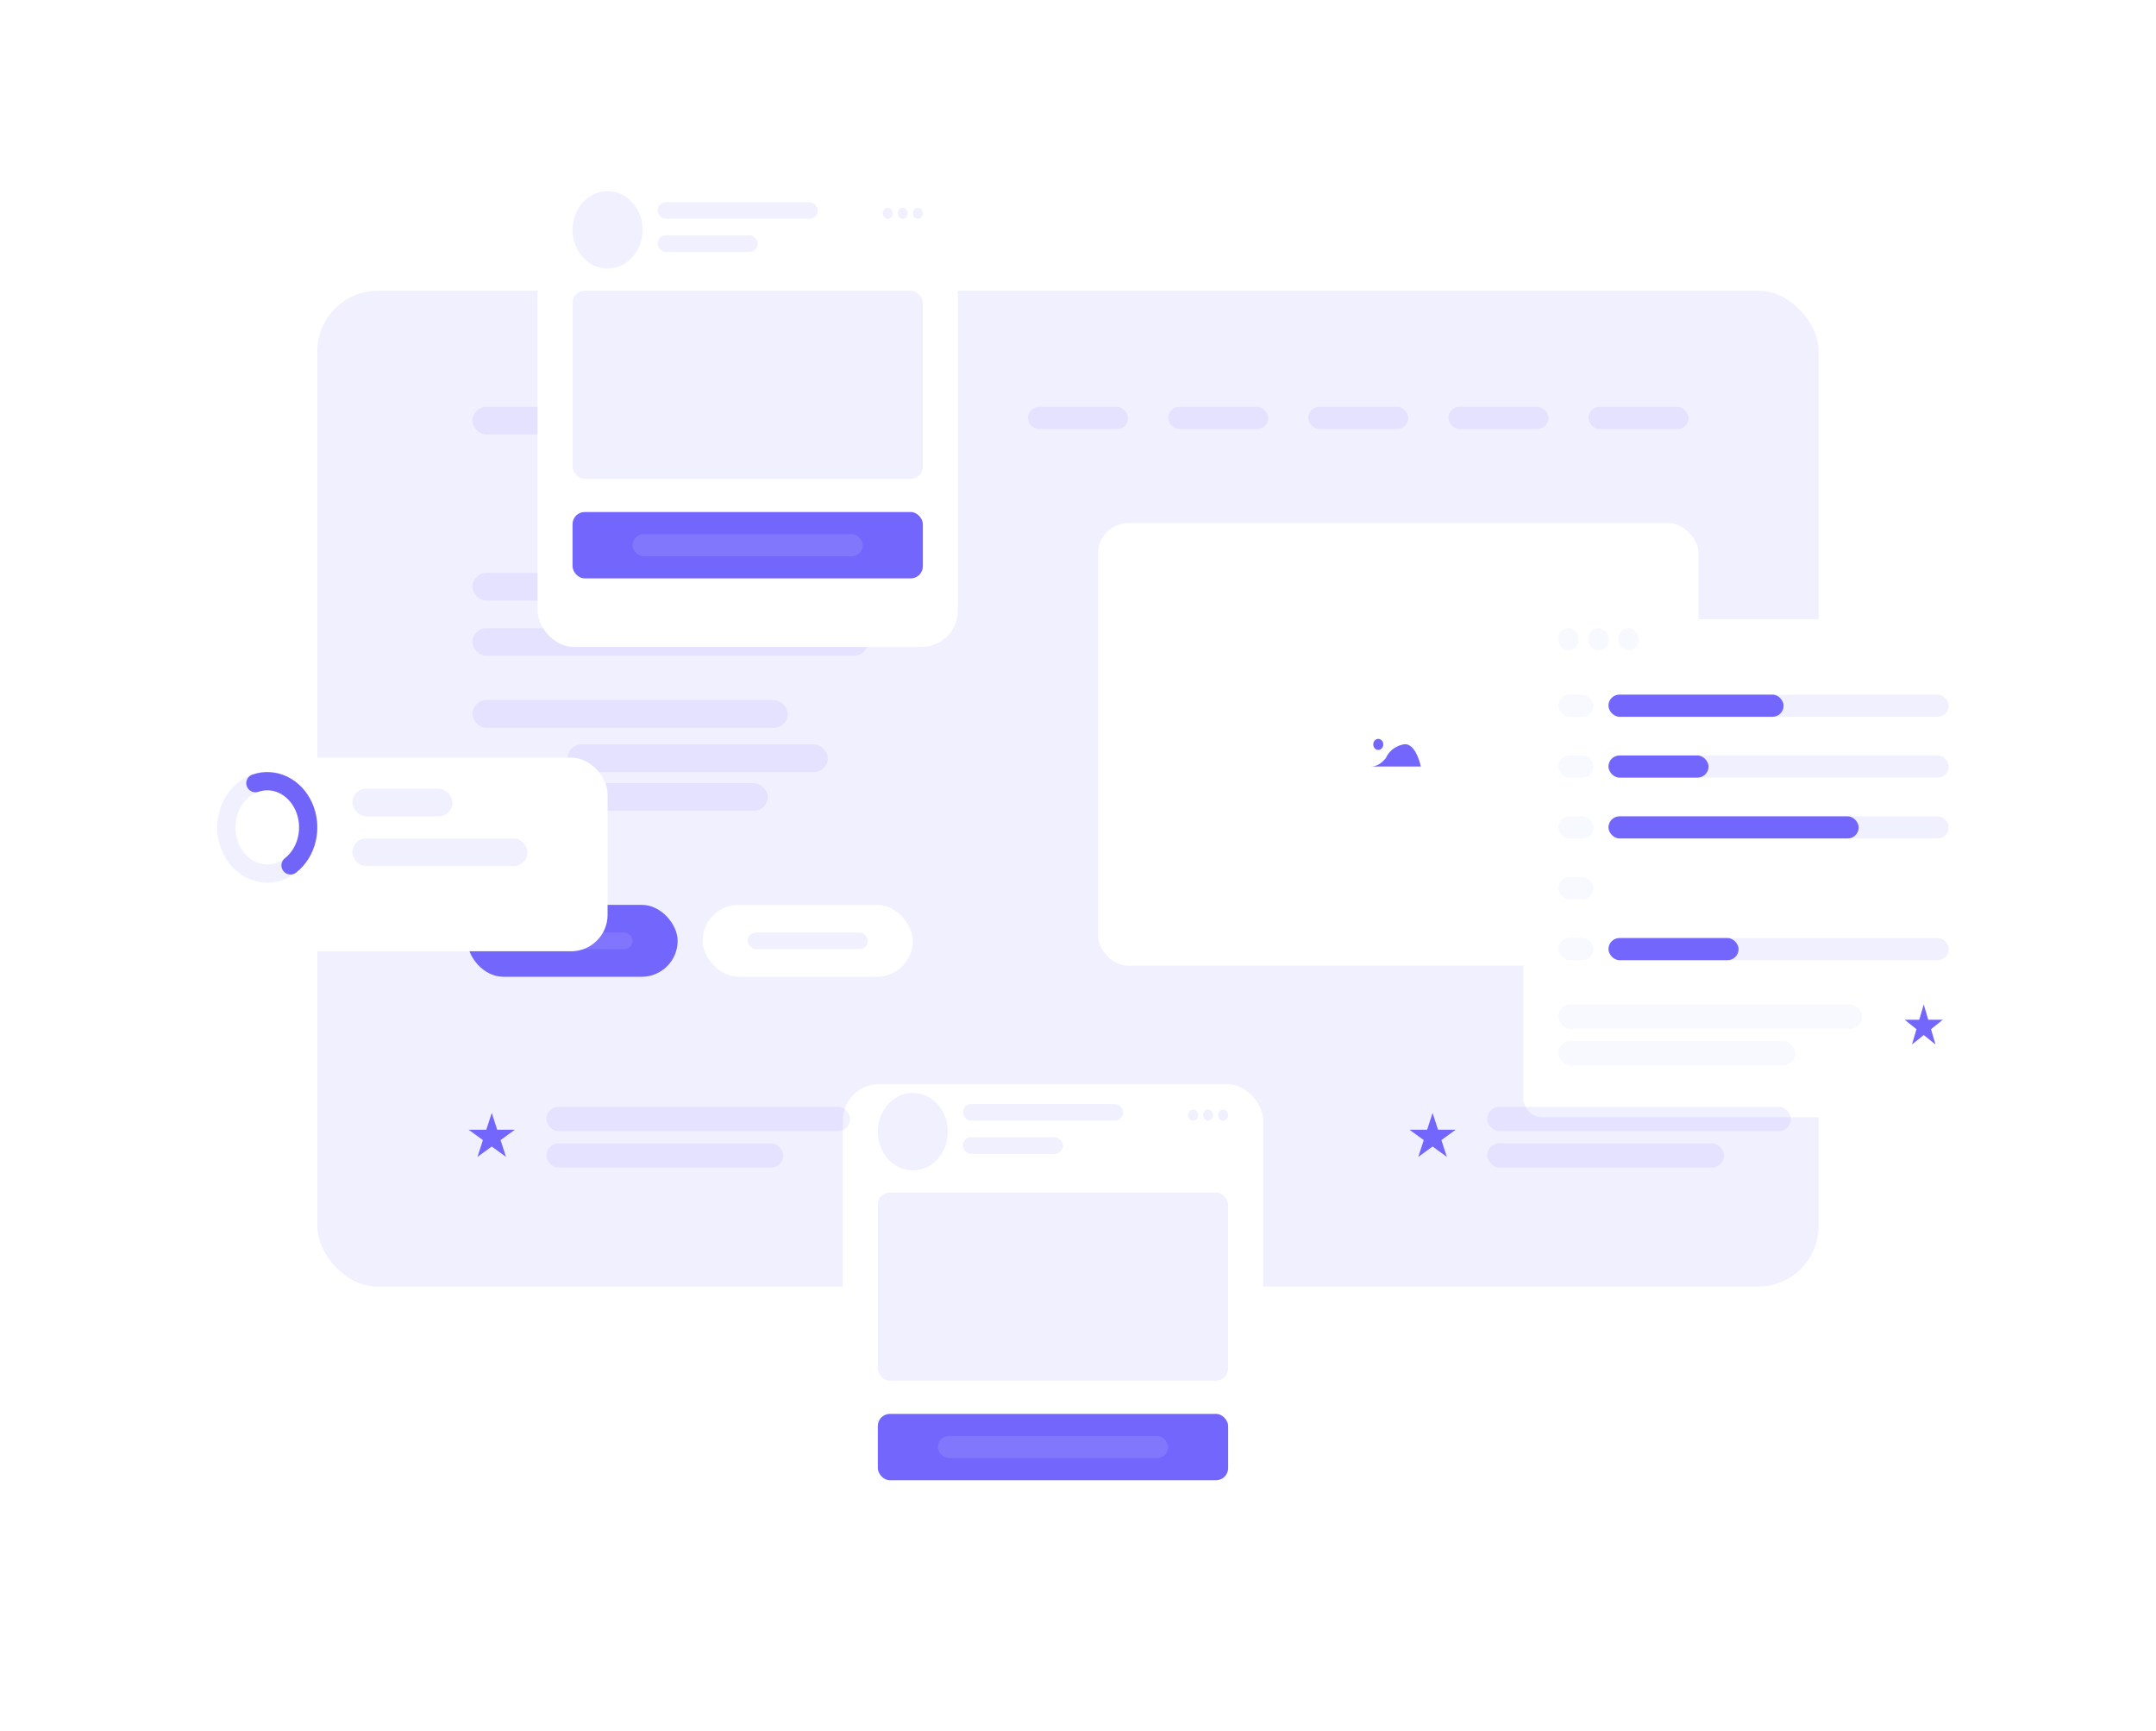 <svg width="355" height="285" viewBox="0 0 355 285" fill="none" xmlns="http://www.w3.org/2000/svg">
<rect x="52.25" y="47.863" width="247.207" height="163.968" rx="10" fill="#F1F0FF"/>
<rect x="180.797" y="86.121" width="98.883" height="72.874" rx="5" fill="white"/>
<g filter="url(#filter0_d_2578_3216)">
<rect x="138.773" y="174.48" width="69.218" height="76.518" rx="6" fill="white"/>
</g>
<rect x="144.539" y="196.344" width="57.682" height="30.972" rx="2" fill="#F1F0FF"/>
<rect x="144.539" y="232.781" width="57.682" height="10.931" rx="2" fill="#7266FC"/>
<rect x="154.43" y="236.422" width="37.905" height="3.644" rx="1.822" fill="white" fill-opacity="0.11"/>
<ellipse cx="150.307" cy="186.322" rx="5.768" ry="6.377" fill="#7266FC" fill-opacity="0.1"/>
<rect x="158.547" y="181.766" width="26.369" height="2.733" rx="1.366" fill="#7266FC" fill-opacity="0.1"/>
<rect x="158.547" y="187.23" width="16.48" height="2.733" rx="1.366" fill="#7266FC" fill-opacity="0.1"/>
<ellipse cx="196.449" cy="183.591" rx="0.824" ry="0.911" fill="#7266FC" fill-opacity="0.1"/>
<ellipse cx="198.918" cy="183.591" rx="0.824" ry="0.911" fill="#7266FC" fill-opacity="0.1"/>
<ellipse cx="201.394" cy="183.591" rx="0.824" ry="0.911" fill="#7266FC" fill-opacity="0.1"/>
<rect x="264.844" y="144.422" width="56.033" height="3.644" rx="1.822" fill="#7266FC" fill-opacity="0.1"/>
<rect x="264.844" y="144.422" width="9.888" height="3.644" rx="1.822" fill="#7266FC"/>
<g filter="url(#filter1_d_2578_3216)">
<rect x="250.836" y="97.965" width="74.162" height="81.984" rx="3" fill="white"/>
</g>
<rect x="256.602" y="103.43" width="3.296" height="3.644" rx="1.648" fill="#7266FC" fill-opacity="0.05"/>
<rect x="261.547" y="103.43" width="3.296" height="3.644" rx="1.648" fill="#7266FC" fill-opacity="0.05"/>
<rect x="266.492" y="103.43" width="3.296" height="3.644" rx="1.648" fill="#7266FC" fill-opacity="0.05"/>
<rect x="256.602" y="114.363" width="5.768" height="3.644" rx="1.822" fill="#7266FC" fill-opacity="0.05"/>
<rect x="256.602" y="124.383" width="5.768" height="3.644" rx="1.822" fill="#7266FC" fill-opacity="0.05"/>
<rect x="256.602" y="134.402" width="5.768" height="3.644" rx="1.822" fill="#7266FC" fill-opacity="0.05"/>
<rect x="256.602" y="144.422" width="5.768" height="3.644" rx="1.822" fill="#7266FC" fill-opacity="0.05"/>
<rect x="256.602" y="154.441" width="5.768" height="3.644" rx="1.822" fill="#7266FC" fill-opacity="0.05"/>
<rect x="264.844" y="114.363" width="56.033" height="3.644" rx="1.822" fill="#7266FC" fill-opacity="0.1"/>
<rect x="264.844" y="124.383" width="56.033" height="3.644" rx="1.822" fill="#7266FC" fill-opacity="0.1"/>
<rect x="264.844" y="134.402" width="56.033" height="3.644" rx="1.822" fill="#7266FC" fill-opacity="0.1"/>
<rect x="264.844" y="154.441" width="56.033" height="3.644" rx="1.822" fill="#7266FC" fill-opacity="0.1"/>
<rect x="256.602" y="165.375" width="50" height="4" rx="2" fill="#7266FC" fill-opacity="0.05"/>
<rect x="256.602" y="171.375" width="39" height="4" rx="2" fill="#7266FC" fill-opacity="0.05"/>
<rect x="264.844" y="114.363" width="28.841" height="3.644" rx="1.822" fill="#7266FC"/>
<rect x="264.844" y="124.383" width="16.48" height="3.644" rx="1.822" fill="#7266FC"/>
<rect x="264.844" y="134.402" width="41.201" height="3.644" rx="1.822" fill="#7266FC"/>
<rect x="264.844" y="154.441" width="21.425" height="3.644" rx="1.822" fill="#7266FC"/>
<path d="M316.757 165.375L317.497 167.893H319.892L317.954 169.449L318.694 171.967L316.757 170.411L314.82 171.967L315.56 169.449L313.622 167.893H316.017L316.757 165.375Z" fill="#7266FC"/>
<path d="M235.883 183.234L236.781 185.998H239.687L237.336 187.707L238.234 190.47L235.883 188.762L233.532 190.47L234.43 187.707L232.079 185.998H234.985L235.883 183.234Z" fill="#7266FC"/>
<rect x="244.883" y="182.234" width="50" height="4" rx="2" fill="#7266FC" fill-opacity="0.1"/>
<rect x="244.883" y="188.234" width="39" height="4" rx="2" fill="#7266FC" fill-opacity="0.1"/>
<path d="M80.969 183.234L81.867 185.998H84.773L82.422 187.707L83.32 190.47L80.969 188.762L78.618 190.47L79.516 187.707L77.165 185.998H80.071L80.969 183.234Z" fill="#7266FC"/>
<rect x="89.969" y="182.234" width="50" height="4" rx="2" fill="#7266FC" fill-opacity="0.1"/>
<rect x="89.969" y="188.234" width="39" height="4" rx="2" fill="#7266FC" fill-opacity="0.1"/>
<ellipse cx="87.683" cy="129.845" rx="0.824" ry="0.911" fill="#C7C2FE"/>
<ellipse cx="90.152" cy="129.845" rx="0.824" ry="0.911" fill="#C7C2FE"/>
<ellipse cx="92.629" cy="129.845" rx="0.824" ry="0.911" fill="#C7C2FE"/>
<rect x="169.258" y="66.992" width="16.48" height="3.644" rx="1.822" fill="#7266FC" fill-opacity="0.1"/>
<rect x="192.336" y="66.992" width="16.48" height="3.644" rx="1.822" fill="#7266FC" fill-opacity="0.1"/>
<rect x="215.406" y="66.992" width="16.48" height="3.644" rx="1.822" fill="#7266FC" fill-opacity="0.1"/>
<rect x="238.477" y="66.992" width="16.48" height="3.644" rx="1.822" fill="#7266FC" fill-opacity="0.1"/>
<rect x="261.547" y="66.992" width="16.48" height="3.644" rx="1.822" fill="#7266FC" fill-opacity="0.1"/>
<path d="M233.943 126.201H225.703C227.022 126.201 227.763 125.29 228.175 124.835C228.587 123.924 229.411 122.922 231.059 122.558C232.707 122.193 233.669 124.835 233.943 126.201Z" fill="#7266FC"/>
<ellipse cx="226.941" cy="122.559" rx="0.824" ry="0.911" fill="#7266FC"/>
<rect x="77.797" y="66.992" width="15.656" height="4.555" rx="2.277" fill="#7266FC" fill-opacity="0.1"/>
<rect x="77.797" y="94.32" width="18.128" height="4.555" rx="2.277" fill="#7266FC" fill-opacity="0.1"/>
<rect x="77.797" y="103.43" width="65.098" height="4.555" rx="2.277" fill="#7266FC" fill-opacity="0.1"/>
<rect x="77.797" y="115.27" width="51.913" height="4.555" rx="2.277" fill="#7266FC" fill-opacity="0.1"/>
<rect x="93.453" y="122.559" width="42.849" height="4.555" rx="2.277" fill="#7266FC" fill-opacity="0.1"/>
<rect x="95.922" y="128.934" width="30.489" height="4.555" rx="2.277" fill="#7266FC" fill-opacity="0.1"/>
<rect x="115.695" y="148.977" width="34.609" height="11.842" rx="5.921" fill="white"/>
<rect x="123.109" y="153.531" width="19.776" height="2.733" rx="1.366" fill="#7266FC" fill-opacity="0.1"/>
<rect x="76.969" y="148.977" width="34.609" height="11.842" rx="5.921" fill="#7266FC"/>
<rect x="84.383" y="153.531" width="19.776" height="2.733" rx="1.366" fill="white" fill-opacity="0.1"/>
<g filter="url(#filter2_d_2578_3216)">
<rect x="30" y="120.738" width="70.042" height="31.883" rx="6" fill="white"/>
</g>
<path d="M42.052 128.941C42.882 128.656 43.751 128.556 44.611 128.644C45.471 128.732 46.314 129.007 47.091 129.459C47.869 129.912 48.568 130.536 49.145 131.302C49.721 132.069 50.16 132.961 50.432 133.93C50.704 134.899 50.801 135.921 50.716 136.935C50.632 137.949 50.367 138.931 49.943 139.822C49.518 140.714 48.943 141.494 48.258 142.124C47.572 142.753 46.791 143.22 45.96 143.504C45.129 143.789 44.261 143.889 43.401 143.801C42.541 143.713 41.698 143.439 40.921 142.986C40.143 142.533 39.443 141.91 38.867 141.143C38.291 140.377 37.851 139.484 37.58 138.515C37.308 137.546 37.211 136.524 37.295 135.51C37.38 134.496 37.644 133.515 38.069 132.623C38.494 131.731 39.069 130.951 39.754 130.321C40.439 129.692 41.221 129.226 42.052 128.941L42.052 128.941Z" stroke="#7266FC" stroke-opacity="0.1" stroke-width="3" stroke-linecap="round" stroke-linejoin="round"/>
<path d="M42.052 128.941C43.552 128.427 45.166 128.519 46.618 129.209C48.074 129.902 49.296 131.165 50.028 132.808C50.76 134.452 50.942 136.343 50.53 138.132C50.118 139.921 49.15 141.456 47.836 142.481" stroke="#7165F9" stroke-width="3" stroke-linecap="round" stroke-linejoin="round"/>
<rect x="58.016" y="129.848" width="16.48" height="4.555" rx="2.277" fill="#7266FC" fill-opacity="0.1"/>
<rect x="58.016" y="138.043" width="28.841" height="4.555" rx="2.277" fill="#7266FC" fill-opacity="0.1"/>
<g filter="url(#filter3_d_2578_3216)">
<rect x="88.508" y="26" width="69.218" height="76.518" rx="6" fill="white"/>
</g>
<rect x="94.273" y="47.859" width="57.682" height="30.972" rx="2" fill="#F1F0FF"/>
<rect x="94.273" y="84.297" width="57.682" height="10.931" rx="2" fill="#7266FC"/>
<rect x="104.164" y="87.941" width="37.905" height="3.644" rx="1.822" fill="white" fill-opacity="0.11"/>
<ellipse cx="100.042" cy="37.841" rx="5.768" ry="6.377" fill="#7266FC" fill-opacity="0.1"/>
<rect x="108.281" y="33.285" width="26.369" height="2.733" rx="1.366" fill="#7266FC" fill-opacity="0.1"/>
<rect x="108.281" y="38.75" width="16.48" height="2.733" rx="1.366" fill="#7266FC" fill-opacity="0.1"/>
<ellipse cx="146.183" cy="35.11" rx="0.824" ry="0.911" fill="#7266FC" fill-opacity="0.1"/>
<ellipse cx="148.652" cy="35.11" rx="0.824" ry="0.911" fill="#7266FC" fill-opacity="0.1"/>
<ellipse cx="151.129" cy="35.11" rx="0.824" ry="0.911" fill="#7266FC" fill-opacity="0.1"/>
<defs>
<filter id="filter0_d_2578_3216" x="108.773" y="148.48" width="129.219" height="136.52" filterUnits="userSpaceOnUse" color-interpolation-filters="sRGB">
<feFlood flood-opacity="0" result="BackgroundImageFix"/>
<feColorMatrix in="SourceAlpha" type="matrix" values="0 0 0 0 0 0 0 0 0 0 0 0 0 0 0 0 0 0 127 0" result="hardAlpha"/>
<feOffset dy="4"/>
<feGaussianBlur stdDeviation="15"/>
<feComposite in2="hardAlpha" operator="out"/>
<feColorMatrix type="matrix" values="0 0 0 0 0 0 0 0 0 0 0 0 0 0 0 0 0 0 0.1 0"/>
<feBlend mode="normal" in2="BackgroundImageFix" result="effect1_dropShadow_2578_3216"/>
<feBlend mode="normal" in="SourceGraphic" in2="effect1_dropShadow_2578_3216" result="shape"/>
</filter>
<filter id="filter1_d_2578_3216" x="220.836" y="71.965" width="134.164" height="141.984" filterUnits="userSpaceOnUse" color-interpolation-filters="sRGB">
<feFlood flood-opacity="0" result="BackgroundImageFix"/>
<feColorMatrix in="SourceAlpha" type="matrix" values="0 0 0 0 0 0 0 0 0 0 0 0 0 0 0 0 0 0 127 0" result="hardAlpha"/>
<feOffset dy="4"/>
<feGaussianBlur stdDeviation="15"/>
<feComposite in2="hardAlpha" operator="out"/>
<feColorMatrix type="matrix" values="0 0 0 0 0 0 0 0 0 0 0 0 0 0 0 0 0 0 0.1 0"/>
<feBlend mode="normal" in2="BackgroundImageFix" result="effect1_dropShadow_2578_3216"/>
<feBlend mode="normal" in="SourceGraphic" in2="effect1_dropShadow_2578_3216" result="shape"/>
</filter>
<filter id="filter2_d_2578_3216" x="0" y="94.738" width="130.039" height="91.883" filterUnits="userSpaceOnUse" color-interpolation-filters="sRGB">
<feFlood flood-opacity="0" result="BackgroundImageFix"/>
<feColorMatrix in="SourceAlpha" type="matrix" values="0 0 0 0 0 0 0 0 0 0 0 0 0 0 0 0 0 0 127 0" result="hardAlpha"/>
<feOffset dy="4"/>
<feGaussianBlur stdDeviation="15"/>
<feComposite in2="hardAlpha" operator="out"/>
<feColorMatrix type="matrix" values="0 0 0 0 0 0 0 0 0 0 0 0 0 0 0 0 0 0 0.1 0"/>
<feBlend mode="normal" in2="BackgroundImageFix" result="effect1_dropShadow_2578_3216"/>
<feBlend mode="normal" in="SourceGraphic" in2="effect1_dropShadow_2578_3216" result="shape"/>
</filter>
<filter id="filter3_d_2578_3216" x="58.508" y="0" width="129.219" height="136.52" filterUnits="userSpaceOnUse" color-interpolation-filters="sRGB">
<feFlood flood-opacity="0" result="BackgroundImageFix"/>
<feColorMatrix in="SourceAlpha" type="matrix" values="0 0 0 0 0 0 0 0 0 0 0 0 0 0 0 0 0 0 127 0" result="hardAlpha"/>
<feOffset dy="4"/>
<feGaussianBlur stdDeviation="15"/>
<feComposite in2="hardAlpha" operator="out"/>
<feColorMatrix type="matrix" values="0 0 0 0 0 0 0 0 0 0 0 0 0 0 0 0 0 0 0.1 0"/>
<feBlend mode="normal" in2="BackgroundImageFix" result="effect1_dropShadow_2578_3216"/>
<feBlend mode="normal" in="SourceGraphic" in2="effect1_dropShadow_2578_3216" result="shape"/>
</filter>
</defs>
</svg>
